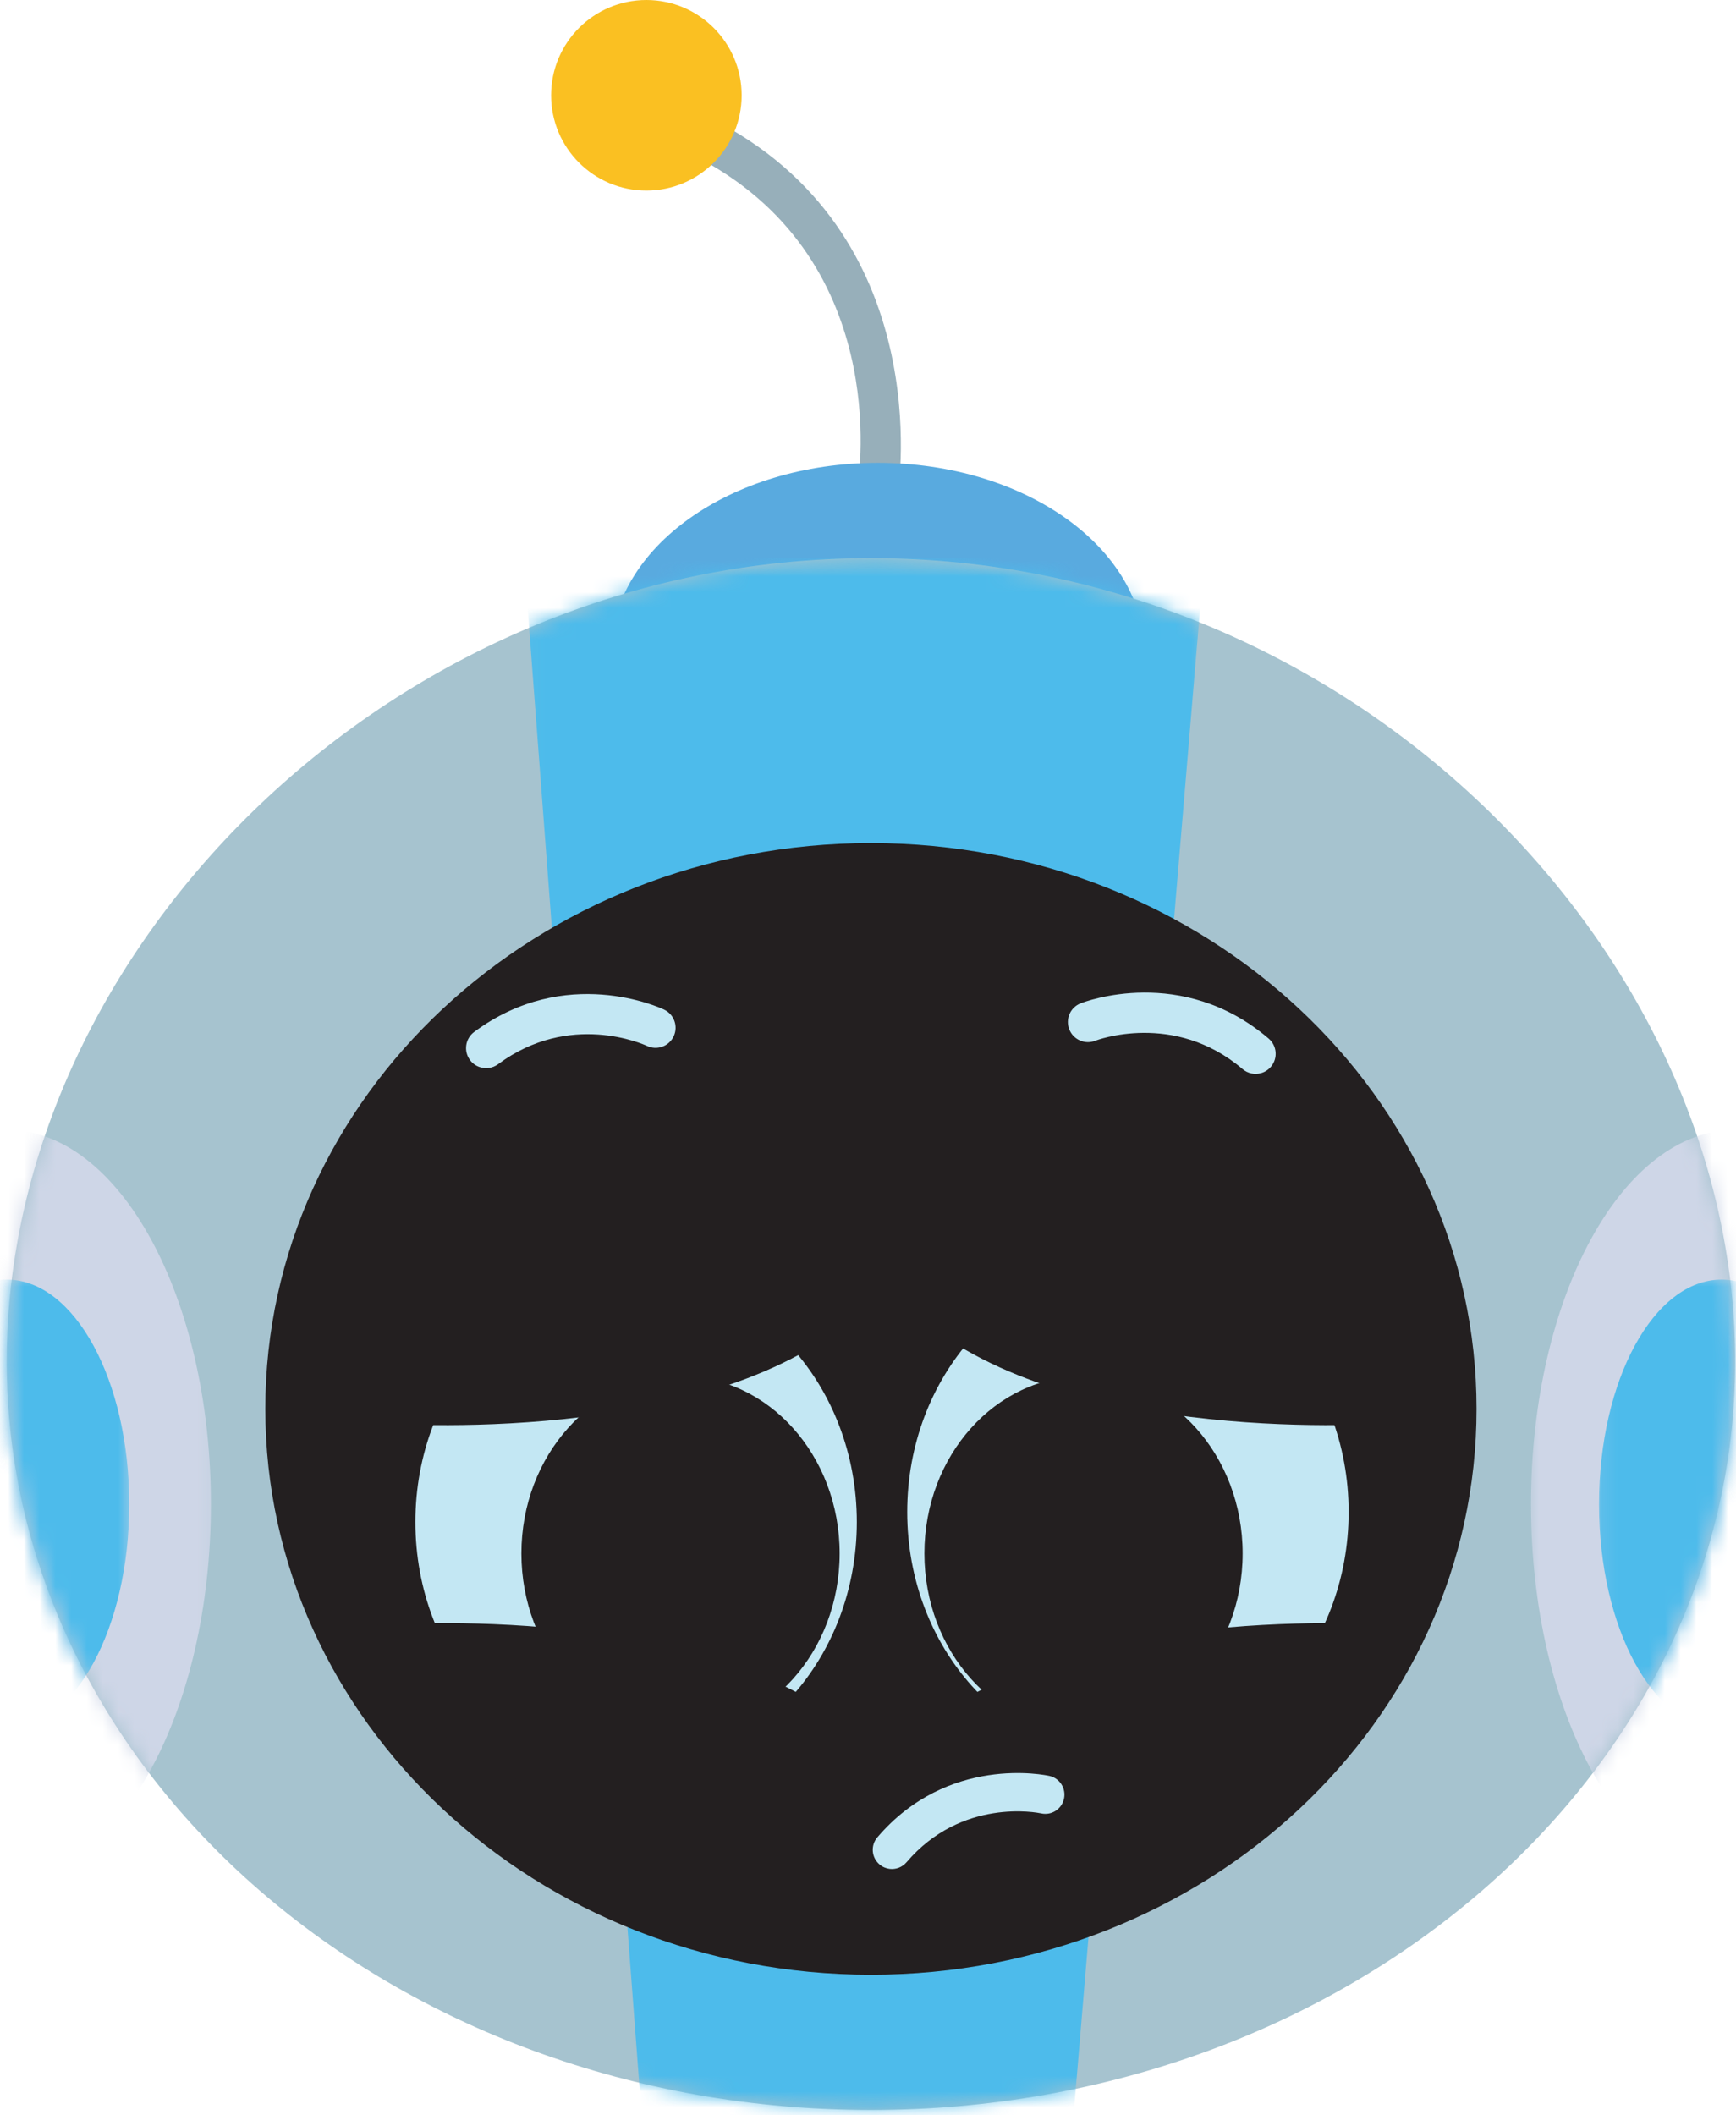 <svg width="110" height="134" viewBox="0 0 110 134" fill="none" xmlns="http://www.w3.org/2000/svg">
<path d="M55.619 32.286C55.549 32.286 55.476 32.281 55.405 32.269C54.7 32.15 54.225 31.485 54.341 30.781C54.439 30.186 56.582 16.157 43.828 9.781C43.19 9.461 42.93 8.682 43.25 8.045C43.57 7.405 44.346 7.147 44.986 7.467C59.47 14.71 56.921 31.041 56.894 31.205C56.788 31.837 56.239 32.286 55.619 32.286Z" fill="#97AFBA"/>
<path d="M72.519 41.392C72.519 48.059 64.952 53.464 55.618 53.464C46.282 53.464 38.716 48.059 38.716 41.392C38.716 34.724 46.282 29.319 55.618 29.319C64.952 29.319 72.519 34.724 72.519 41.392Z" fill="#59AADF"/>
<path d="M109.946 86.234C109.946 112.428 85.429 133.663 55.187 133.663C24.943 133.663 0.428 112.428 0.428 86.234C0.428 60.041 24.943 35.356 55.187 35.356C85.429 35.356 109.946 60.041 109.946 86.234Z" fill="#A6C3CF"/>
<mask id="mask0_1388_21178" style="mask-type:luminance" maskUnits="userSpaceOnUse" x="0" y="71" width="14" height="49">
<path d="M0 71.228H13.812V119.075H0V71.228Z" fill="white"/>
</mask>
<g mask="url(#mask0_1388_21178)">
<mask id="mask1_1388_21178" style="mask-type:luminance" maskUnits="userSpaceOnUse" x="0" y="35" width="110" height="99">
<path d="M0.428 86.234C0.428 112.428 24.943 133.663 55.187 133.663C85.429 133.663 109.946 112.428 109.946 86.234C109.946 60.041 85.429 35.356 55.187 35.356C24.943 35.356 0.428 60.041 0.428 86.234Z" fill="white"/>
</mask>
<g mask="url(#mask1_1388_21178)">
<path d="M13.363 95.288C13.363 108.387 7.57 119.004 0.428 119.004C-6.717 119.004 -12.507 108.387 -12.507 95.288C-12.507 82.192 -6.717 71.575 0.428 71.575C7.57 71.575 13.363 82.192 13.363 95.288Z" fill="#CED6E7"/>
</g>
</g>
<mask id="mask2_1388_21178" style="mask-type:luminance" maskUnits="userSpaceOnUse" x="0" y="80" width="9" height="30">
<path d="M0 80.6H8.386V109.703H0V80.6Z" fill="white"/>
</mask>
<g mask="url(#mask2_1388_21178)">
<mask id="mask3_1388_21178" style="mask-type:luminance" maskUnits="userSpaceOnUse" x="0" y="35" width="110" height="99">
<path d="M0.428 86.234C0.428 112.427 24.943 133.663 55.187 133.663C85.429 133.663 109.946 112.427 109.946 86.234C109.946 60.04 85.429 35.355 55.187 35.355C24.943 35.355 0.428 60.04 0.428 86.234Z" fill="white"/>
</mask>
<g mask="url(#mask3_1388_21178)">
<path d="M8.189 95.288C8.189 103.148 4.713 109.518 0.428 109.518C-3.859 109.518 -7.333 103.148 -7.333 95.288C-7.333 87.43 -3.859 81.06 0.428 81.06C4.713 81.06 8.189 87.43 8.189 95.288Z" fill="#4DBBEB"/>
</g>
</g>
<mask id="mask4_1388_21178" style="mask-type:luminance" maskUnits="userSpaceOnUse" x="96" y="71" width="14" height="49">
<path d="M96.682 71.228H110V119.075H96.682V71.228Z" fill="white"/>
</mask>
<g mask="url(#mask4_1388_21178)">
<mask id="mask5_1388_21178" style="mask-type:luminance" maskUnits="userSpaceOnUse" x="0" y="35" width="110" height="99">
<path d="M0.428 86.234C0.428 112.428 24.944 133.663 55.187 133.663C85.429 133.663 109.946 112.428 109.946 86.234C109.946 60.041 85.429 35.356 55.187 35.356C24.944 35.356 0.428 60.041 0.428 86.234Z" fill="white"/>
</mask>
<g mask="url(#mask5_1388_21178)">
<path d="M122.881 95.288C122.881 108.387 117.089 119.004 109.946 119.004C102.801 119.004 97.011 108.387 97.011 95.288C97.011 82.192 102.801 71.575 109.946 71.575C117.089 71.575 122.881 82.192 122.881 95.288Z" fill="#CED6E7"/>
</g>
</g>
<mask id="mask6_1388_21178" style="mask-type:luminance" maskUnits="userSpaceOnUse" x="101" y="80" width="9" height="30">
<path d="M101.121 80.6H110V109.703H101.121V80.6Z" fill="white"/>
</mask>
<g mask="url(#mask6_1388_21178)">
<mask id="mask7_1388_21178" style="mask-type:luminance" maskUnits="userSpaceOnUse" x="0" y="35" width="110" height="99">
<path d="M0.428 86.234C0.428 112.427 24.944 133.663 55.187 133.663C85.429 133.663 109.946 112.427 109.946 86.234C109.946 60.04 85.429 35.355 55.187 35.355C24.944 35.355 0.428 60.04 0.428 86.234Z" fill="white"/>
</mask>
<g mask="url(#mask7_1388_21178)">
<path d="M116.844 95.288C116.844 103.148 113.37 109.518 109.083 109.518C104.798 109.518 101.322 103.148 101.322 95.288C101.322 87.43 104.798 81.06 109.083 81.06C113.37 81.06 116.844 87.43 116.844 95.288Z" fill="#4DBBEB"/>
</g>
</g>
<mask id="mask8_1388_21178" style="mask-type:luminance" maskUnits="userSpaceOnUse" x="33" y="35" width="44" height="99">
<path d="M33.049 35.219H76.457V133.873H33.049V35.219Z" fill="white"/>
</mask>
<g mask="url(#mask8_1388_21178)">
<mask id="mask9_1388_21178" style="mask-type:luminance" maskUnits="userSpaceOnUse" x="0" y="35" width="110" height="99">
<path d="M0.428 86.234C0.428 112.428 24.943 133.663 55.187 133.663C85.429 133.663 109.946 112.428 109.946 86.234C109.946 60.041 85.429 35.356 55.187 35.356C24.943 35.356 0.428 60.041 0.428 86.234Z" fill="white"/>
</mask>
<g mask="url(#mask9_1388_21178)">
<path d="M67.69 137.976H40.957L33.196 35.356H76.313L67.69 137.976Z" fill="#4DBBEB"/>
</g>
</g>
<path d="M93.56 89.251C93.56 109.048 76.38 125.096 55.187 125.096C33.994 125.096 16.812 109.048 16.812 89.251C16.812 69.457 33.994 53.408 55.187 53.408C76.38 53.408 93.56 69.457 93.56 89.251Z" fill="#231F20"/>
<path d="M46.994 6.037C46.994 9.37 44.291 12.072 40.957 12.072C37.624 12.072 34.92 9.37 34.92 6.037C34.92 2.701 37.624 0 40.957 0C44.291 0 46.994 2.701 46.994 6.037Z" fill="#FAC022"/>
<path d="M54.291 96.419C54.291 105.025 48.031 112.002 40.306 112.002C32.583 112.002 26.321 105.025 26.321 96.419C26.321 87.812 32.583 80.837 40.306 80.837C48.031 80.837 54.291 87.812 54.291 96.419Z" fill="#C3E7F3"/>
<path d="M53.203 98.41C53.203 104.614 48.688 109.645 43.119 109.645C37.553 109.645 33.038 104.614 33.038 98.41C33.038 92.205 37.553 87.176 43.119 87.176C48.688 87.176 53.203 92.205 53.203 98.41Z" fill="#231F20"/>
<path d="M85.455 95.784C85.455 104.389 79.193 111.366 71.47 111.366C63.746 111.366 57.485 104.389 57.485 95.784C57.485 87.176 63.746 80.201 71.47 80.201C79.193 80.201 85.455 87.176 85.455 95.784Z" fill="#C3E7F3"/>
<path d="M78.739 98.41C78.739 104.614 74.224 109.645 68.657 109.645C63.089 109.645 58.574 104.614 58.574 98.41C58.574 92.205 63.089 87.176 68.657 87.176C74.224 87.176 78.739 92.205 78.739 98.41Z" fill="#231F20"/>
<path d="M30.373 67.59C30.143 67.509 29.937 67.361 29.781 67.152C29.363 66.588 29.481 65.79 30.043 65.372C35.839 61.069 41.83 63.834 42.082 63.956C42.716 64.256 42.986 65.016 42.685 65.651C42.385 66.283 41.631 66.559 40.993 66.254C40.785 66.158 36.097 64.046 31.562 67.415C31.205 67.678 30.76 67.729 30.373 67.59ZM79.908 67.979C79.511 68.091 79.07 68.01 78.733 67.723C74.394 64.019 69.453 65.906 69.405 65.925C68.752 66.187 68.012 65.862 67.754 65.208C67.497 64.555 67.817 63.817 68.47 63.559C68.731 63.455 74.894 61.102 80.386 65.788C80.92 66.245 80.983 67.046 80.527 67.582C80.357 67.781 80.141 67.913 79.908 67.979Z" fill="#C3E7F3"/>
<path d="M23.605 102.976C23.605 102.976 43.013 101.317 53.202 108.919C48.182 110.578 43.074 114.826 41.381 114.826C39.689 114.826 26.145 113.133 23.605 102.976ZM88.752 102.976C88.752 102.976 69.345 101.317 59.156 108.919C64.175 110.578 69.283 114.826 70.977 114.826C72.671 114.826 86.215 113.133 88.752 102.976ZM88.752 90.126C88.752 90.126 69.345 91.783 59.156 84.184C64.175 82.525 69.283 78.276 70.977 78.276C72.671 78.276 86.215 79.968 88.752 90.126ZM23.605 90.126C23.605 90.126 43.013 91.783 53.202 84.184C48.182 82.525 43.074 78.276 41.381 78.276C39.689 78.276 26.145 79.968 23.605 90.126Z" fill="#231F20"/>
<path d="M56.371 118.387C56.142 118.36 55.917 118.266 55.728 118.104C55.217 117.669 55.156 116.902 55.591 116.391C60.067 111.146 66.233 112.441 66.495 112.499C67.15 112.643 67.562 113.293 67.418 113.948C67.273 114.601 66.632 115.017 65.973 114.873C65.759 114.827 60.942 113.863 57.441 117.969C57.167 118.289 56.761 118.434 56.371 118.387Z" fill="#C3E7F3"/>
</svg>
